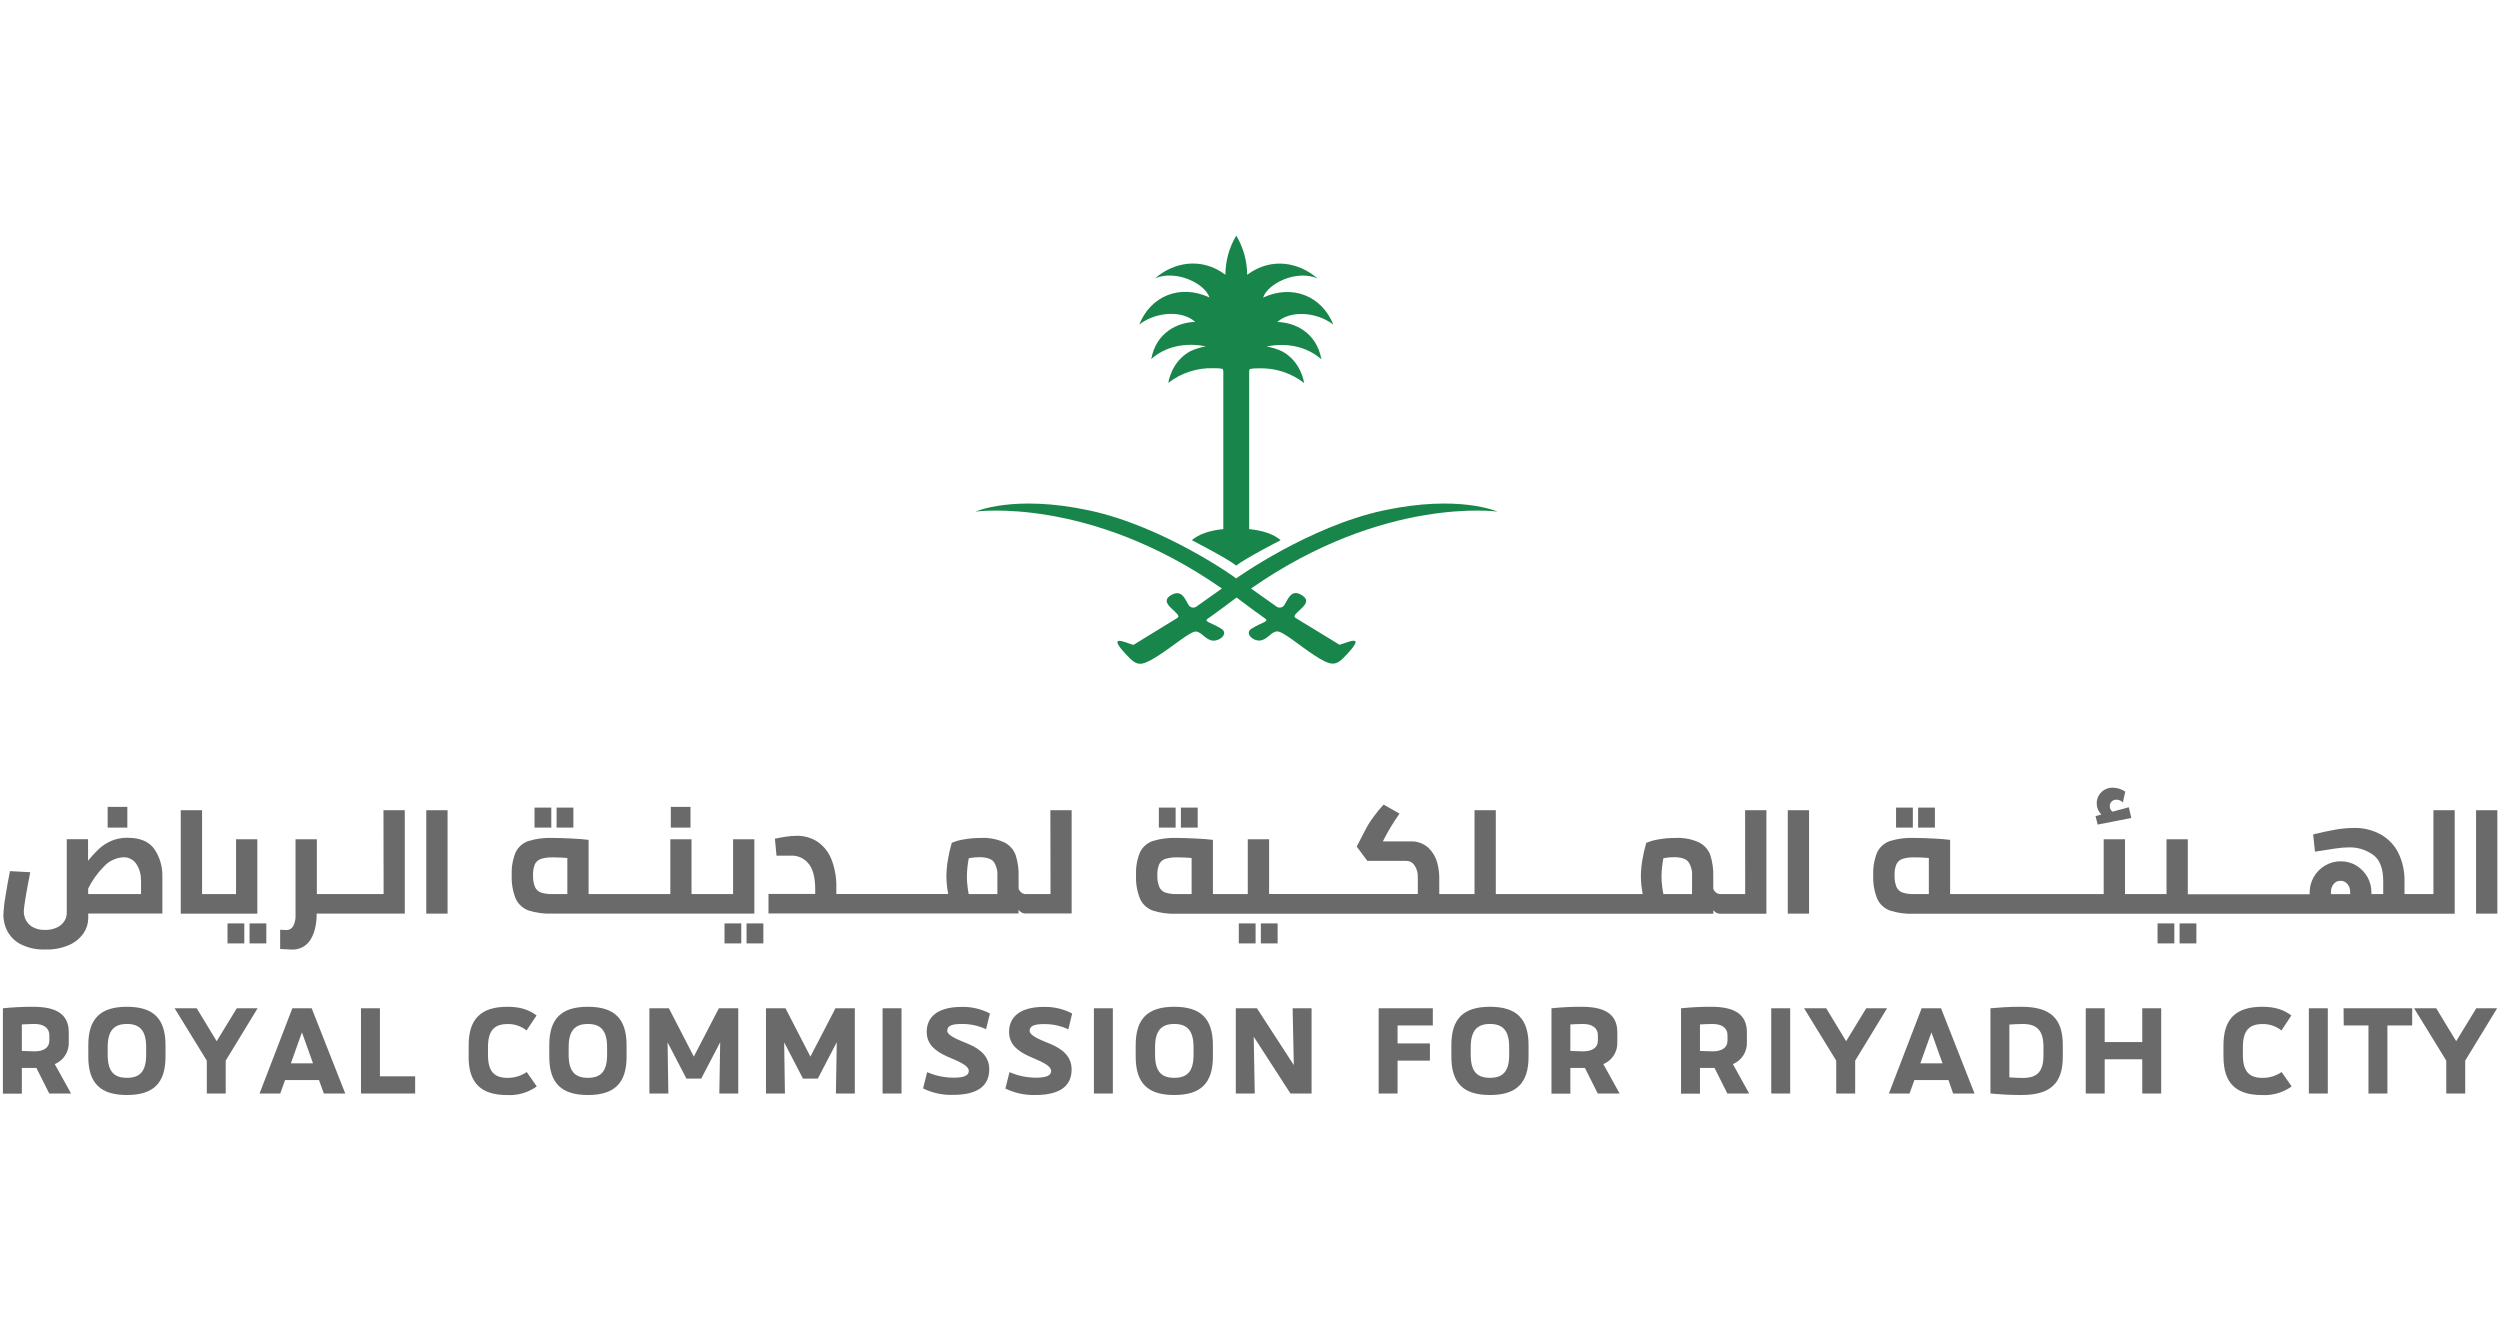 <svg width="632" height="336" viewBox="0 0 632 336" fill="none" xmlns="http://www.w3.org/2000/svg">
<g clip-path="url(#clip0_176_847)">
<g clip-path="url(#clip1_176_847)">
<path d="M32.191 203.98H27.213V209.219H32.191V203.98Z" fill="#6A6A6B"/>
<path d="M35.652 222.487V226.027H22.29V224.628C23.291 222.578 24.626 220.709 26.241 219.097C26.864 218.398 27.619 217.829 28.462 217.421C29.306 217.015 30.221 216.779 31.156 216.726C31.797 216.696 32.435 216.831 33.009 217.117C33.583 217.404 34.074 217.832 34.435 218.362C35.247 219.576 35.661 221.012 35.621 222.471M32.294 211.78C30.837 211.755 29.391 212.038 28.051 212.61C26.871 213.134 25.789 213.856 24.851 214.743C23.932 215.641 23.067 216.59 22.259 217.588V212.151H16.878V230.792C16.875 231.535 16.658 232.262 16.253 232.886C15.793 233.572 15.154 234.119 14.404 234.466C13.473 234.899 12.453 235.11 11.425 235.082C10.326 235.135 9.233 234.886 8.265 234.364C7.531 233.952 6.933 233.337 6.542 232.594C6.206 231.938 6.025 231.213 6.013 230.476C6.013 229.425 6.534 226.153 7.593 220.764L7.64 220.496L2.678 220.227H2.481V220.425C2.054 222.527 1.69 224.652 1.351 226.746C1.084 228.285 0.918 229.84 0.853 231.4C0.873 232.718 1.183 234.016 1.761 235.201C2.489 236.649 3.642 237.839 5.064 238.614C7.051 239.649 9.276 240.137 11.512 240.029C13.592 240.102 15.662 239.703 17.565 238.859C19.01 238.212 20.25 237.181 21.152 235.88C21.887 234.782 22.287 233.495 22.306 232.175V230.942H41.049V221.531C41.1 219.118 40.414 216.747 39.082 214.735C37.762 212.791 35.486 211.796 32.341 211.796" fill="#6A6A6B"/>
<path d="M61.76 233.437H57.516V238.494H61.76V233.437Z" fill="#6A6A6B"/>
<path d="M67.33 233.437H63.087V238.494H67.33V233.437Z" fill="#6A6A6B"/>
<path d="M65.055 212.166H59.673V226.025H51.084V204.825H45.695V230.972H65.055V212.166Z" fill="#6A6A6B"/>
<path d="M96.978 226.025H80.1V212.166H74.711V231.359C74.768 232.341 74.552 233.321 74.087 234.188C73.907 234.491 73.647 234.737 73.337 234.902C73.026 235.067 72.675 235.142 72.324 235.12L70.823 235.033V239.909H71.044C72.475 240.004 73.415 240.051 73.739 240.051C74.678 240.096 75.613 239.89 76.446 239.454C77.279 239.018 77.981 238.367 78.48 237.57C79.483 235.989 80.06 233.769 80.06 230.956H102.328V204.825H96.939L96.978 226.025Z" fill="#6A6A6B"/>
<path d="M113.145 204.825H107.764V230.964H113.145V204.825Z" fill="#6A6A6B"/>
<path d="M139.371 204.161H135.128V209.218H139.371V204.161Z" fill="#6A6A6B"/>
<path d="M144.95 204.161H140.706V209.218H144.95V204.161Z" fill="#6A6A6B"/>
<path d="M174.558 203.98H169.58V209.219H174.558V203.98Z" fill="#6A6A6B"/>
<path d="M187.398 233.437H183.155V238.494H187.398V233.437Z" fill="#6A6A6B"/>
<path d="M192.977 233.437H188.726V238.494H192.977V233.437Z" fill="#6A6A6B"/>
<path d="M135.246 218.424C135.556 217.811 136.095 217.345 136.748 217.129C137.739 216.835 138.772 216.704 139.805 216.741C141.054 216.741 142.271 216.797 143.424 216.899V226.026H139.695C138.706 226.06 137.718 225.929 136.771 225.639C136.441 225.524 136.136 225.344 135.877 225.109C135.618 224.874 135.409 224.59 135.262 224.272C134.874 223.309 134.702 222.274 134.756 221.238C134.706 220.275 134.873 219.314 135.246 218.424ZM190.701 212.166H185.32V226.026H174.818V212.166H169.461V226.026H148.798V212.301H148.608C147.818 212.182 146.443 212.072 144.547 211.976C142.65 211.882 141.046 211.827 139.616 211.827C137.565 211.749 135.517 212.016 133.555 212.616C132.152 213.104 130.999 214.127 130.347 215.461C129.606 217.291 129.272 219.259 129.367 221.229C129.269 223.291 129.622 225.349 130.402 227.258C131.052 228.619 132.214 229.667 133.634 230.174C135.508 230.765 137.47 231.032 139.434 230.965H190.701V212.166Z" fill="#6A6A6B"/>
<path d="M252.138 221.45V226.025H244.892C244.789 225.528 244.686 224.903 244.592 224.121C244.482 223.285 244.427 222.443 244.425 221.601C244.449 220.043 244.61 218.491 244.908 216.962C245.758 216.788 246.624 216.697 247.491 216.694C249.317 216.694 250.557 217.08 251.19 217.831C251.905 218.896 252.239 220.171 252.138 221.45ZM265.571 226.025H259.25C258.871 226.021 258.506 225.887 258.214 225.646C257.883 225.389 257.636 225.04 257.503 224.643V221.561C257.557 219.747 257.312 217.937 256.776 216.203C256.271 214.798 255.248 213.638 253.916 212.964C252.06 212.116 250.027 211.729 247.99 211.834C246.527 211.821 245.067 211.946 243.627 212.205C242.595 212.363 241.586 212.65 240.625 213.059L240.577 213.09V213.193C240.186 214.513 239.877 215.856 239.653 217.215C239.394 218.657 239.259 220.119 239.25 221.585C239.268 223.071 239.422 224.551 239.708 226.009H211.428V224.429C211.495 221.968 211.071 219.518 210.179 217.223C209.475 215.419 208.245 213.869 206.647 212.774C205.07 211.768 203.231 211.252 201.361 211.289C200.469 211.296 199.579 211.37 198.698 211.51C197.702 211.668 196.841 211.81 196.098 211.984L195.893 212.032L196.28 216.093V216.306H200.231C201.02 216.307 201.798 216.483 202.51 216.822C203.222 217.162 203.85 217.655 204.348 218.266C205.494 219.57 206.086 221.806 206.086 224.911V225.994H194.273V230.932H257.487V230.016C257.613 230.173 257.757 230.316 257.914 230.442C258.283 230.756 258.75 230.929 259.234 230.932H270.913V204.825H265.531L265.571 226.025Z" fill="#6A6A6B"/>
<path d="M302.78 204.161H298.529V209.218H302.78V204.161Z" fill="#6A6A6B"/>
<path d="M297.201 204.161H292.958V209.218H297.201V204.161Z" fill="#6A6A6B"/>
<path d="M317.414 233.437H313.171V238.494H317.414V233.437Z" fill="#6A6A6B"/>
<path d="M322.985 233.437H318.742V238.494H322.985V233.437Z" fill="#6A6A6B"/>
<path d="M301.239 216.899V226.025H297.517C296.528 226.06 295.54 225.929 294.594 225.639C294.264 225.524 293.961 225.344 293.703 225.109C293.445 224.874 293.238 224.589 293.092 224.272C292.7 223.311 292.524 222.274 292.579 221.238C292.529 220.275 292.696 219.313 293.069 218.424C293.379 217.812 293.919 217.346 294.57 217.129C295.559 216.835 296.589 216.704 297.62 216.741C298.877 216.741 300.093 216.797 301.239 216.899ZM427.747 221.45V226.025H420.501C420.398 225.528 420.295 224.904 420.201 224.121C420.085 223.286 420.027 222.444 420.027 221.601C420.05 220.044 420.212 218.491 420.509 216.962C421.362 216.788 422.23 216.698 423.1 216.694C424.918 216.694 426.159 217.081 426.79 217.831C427.514 218.893 427.851 220.17 427.747 221.45ZM441.18 226.025H434.859C434.48 226.021 434.115 225.887 433.823 225.646C433.492 225.391 433.244 225.041 433.112 224.643V221.561C433.166 219.748 432.921 217.937 432.385 216.204C431.879 214.797 430.853 213.637 429.517 212.964C427.664 212.116 425.634 211.728 423.598 211.834C422.134 211.822 420.671 211.946 419.229 212.206C418.199 212.366 417.193 212.652 416.234 213.059L416.139 213.107V213.209C415.751 214.53 415.442 215.873 415.214 217.231C414.958 218.673 414.823 220.136 414.812 221.601C414.833 223.087 414.989 224.568 415.278 226.025H378.14V204.826H372.758V226.025H363.845V221.782C363.831 220.51 363.651 219.246 363.308 218.021C362.923 216.629 362.176 215.364 361.143 214.355C360.511 213.781 359.771 213.341 358.967 213.058C358.162 212.776 357.308 212.658 356.457 212.711H349.583L350.065 211.771C351.134 209.737 352.332 207.773 353.652 205.892L353.794 205.679L349.78 203.403L349.646 203.545C348.903 204.335 348.065 205.347 347.275 206.438C346.516 207.431 345.844 208.489 345.268 209.598L343.048 213.881L342.977 214.007L345.663 217.634H355.619C356.011 217.643 356.394 217.749 356.734 217.942C357.075 218.135 357.362 218.409 357.571 218.741C358.17 219.618 358.469 220.666 358.424 221.727V226.002H320.828V212.166H315.439V226.025H306.628V212.3H306.431C305.64 212.182 304.266 212.071 302.369 211.976C300.473 211.882 298.869 211.827 297.446 211.827C295.396 211.748 293.347 212.015 291.386 212.616C290.687 212.859 290.044 213.238 289.492 213.733C288.942 214.226 288.495 214.825 288.178 215.493C287.431 217.32 287.097 219.29 287.198 221.261C287.094 223.323 287.448 225.382 288.233 227.29C288.552 227.964 289.001 228.568 289.554 229.069C290.108 229.569 290.754 229.955 291.457 230.206C293.334 230.796 295.298 231.063 297.265 230.996H433.128V230.087C433.251 230.242 433.392 230.382 433.547 230.506C433.917 230.821 434.388 230.994 434.874 230.996H446.545V204.826H441.164L441.18 226.025Z" fill="#6A6A6B"/>
<path d="M457.331 204.825H451.95V230.964H457.331V204.825Z" fill="#6A6A6B"/>
<path d="M489.144 204.161H484.901V209.218H489.144V204.161Z" fill="#6A6A6B"/>
<path d="M483.565 204.161H479.322V209.218H483.565V204.161Z" fill="#6A6A6B"/>
<path d="M530.289 208.453L538.554 206.833L538.791 206.786L538.167 204.075L534.042 205.19C533.821 205.03 533.643 204.82 533.522 204.576C533.401 204.332 533.34 204.063 533.346 203.791C533.342 203.577 533.381 203.365 533.461 203.167C533.541 202.968 533.661 202.788 533.812 202.637C533.968 202.476 534.157 202.35 534.366 202.266C534.574 202.183 534.798 202.146 535.022 202.155C535.291 202.16 535.558 202.208 535.812 202.298C536.013 202.377 536.201 202.483 536.373 202.614L536.665 202.867L537.266 200.117L537.123 200.03C536.231 199.456 535.197 199.142 534.137 199.121C533.594 199.104 533.053 199.199 532.549 199.401C532.044 199.601 531.587 199.904 531.205 200.291C530.837 200.65 530.546 201.081 530.349 201.556C530.152 202.032 530.054 202.542 530.06 203.056C530.052 203.587 530.154 204.114 530.357 204.605C530.561 205.096 530.863 205.539 531.244 205.909L529.751 206.304L530.289 208.453Z" fill="#6A6A6B"/>
<path d="M555.243 233.437H551V238.494H555.243V233.437Z" fill="#6A6A6B"/>
<path d="M549.672 233.437H545.428V238.494H549.672V233.437Z" fill="#6A6A6B"/>
<path d="M478.95 221.237C478.9 220.274 479.068 219.313 479.44 218.424C479.749 217.813 480.285 217.348 480.934 217.128C481.925 216.836 482.958 216.704 483.992 216.741C485.248 216.741 486.465 216.796 487.611 216.899V226.025H483.881C482.891 226.06 481.904 225.929 480.957 225.638C480.294 225.403 479.751 224.914 479.448 224.279C479.068 223.312 478.898 222.275 478.95 221.237ZM589.267 225.488C589.246 224.75 589.493 224.028 589.963 223.457C590.166 223.202 590.426 222.998 590.722 222.861C591.019 222.723 591.343 222.657 591.669 222.667C592 222.659 592.328 222.726 592.629 222.863C592.93 223 593.196 223.203 593.408 223.457C593.886 224.015 594.139 224.73 594.119 225.465V226.034H589.267V225.488ZM615.169 226.025H607.86V222.778C607.91 220.352 607.399 217.948 606.367 215.753C605.407 213.768 603.874 212.116 601.965 211.012C599.842 209.829 597.441 209.24 595.012 209.305C593.421 209.315 591.835 209.466 590.271 209.756C588.564 210.056 586.786 210.435 584.969 210.893L584.771 210.941L585.198 215.066V215.311L585.435 215.271C587.577 214.931 589.236 214.678 590.516 214.481C591.641 214.312 592.776 214.222 593.914 214.212C596.049 214.186 598.138 214.839 599.88 216.077C601.61 217.286 602.479 219.546 602.479 222.778V226.025H599.492V225.528C599.491 224.218 599.16 222.929 598.528 221.782C597.866 220.588 596.912 219.583 595.755 218.859C594.551 218.11 593.157 217.724 591.74 217.744C590.314 217.727 588.911 218.113 587.695 218.859C586.534 219.56 585.573 220.549 584.904 221.729C584.236 222.909 583.883 224.242 583.878 225.599V226.065H553.077V212.166H547.696V226.025H537.202V212.166H531.813V226.025H492.992V212.3H492.794C492.004 212.181 490.629 212.071 488.741 211.976C486.852 211.881 485.24 211.826 483.818 211.826C481.765 211.747 479.714 212.014 477.749 212.616C477.051 212.86 476.408 213.24 475.858 213.734C475.307 214.227 474.86 214.825 474.541 215.492C473.8 217.322 473.466 219.29 473.561 221.26C473.459 223.322 473.812 225.381 474.596 227.289C475.245 228.651 476.407 229.7 477.829 230.205C479.703 230.797 481.664 231.064 483.628 230.995H620.551V204.825H615.169V226.025Z" fill="#6A6A6B"/>
<path d="M631.329 204.825H625.947V230.964H631.329V204.825Z" fill="#6A6A6B"/>
<path d="M8.73 265.781C10.975 265.781 12.476 264.912 12.476 263.055V261.735C12.476 259.807 10.975 258.859 8.73 258.859C7.435 258.859 6.439 258.938 5.522 258.977V265.67C6.439 265.67 7.435 265.781 8.73 265.781ZM12.444 276.44L9.205 269.976H8.359C7.253 269.976 6.328 269.976 5.522 269.976V276.472H0.734V254.892C3.267 254.63 5.812 254.503 8.359 254.513C14.325 254.513 17.383 256.441 17.383 260.977V263.474C17.432 264.648 17.119 265.808 16.486 266.798C15.852 267.787 14.93 268.558 13.843 269.005L17.968 276.448L12.444 276.44Z" fill="#6A6A6B"/>
<path d="M36.948 266.65V264.722C36.948 260.565 35.368 258.859 32.088 258.859C28.809 258.859 27.221 260.565 27.221 264.722V266.65C27.221 270.846 28.801 272.474 32.088 272.474C35.376 272.474 36.948 270.846 36.948 266.65ZM22.322 267.14V264.232C22.322 257.539 25.348 254.513 32.088 254.513C38.829 254.513 41.839 257.539 41.839 264.232V267.14C41.839 273.912 38.678 276.819 32.088 276.819C25.498 276.819 22.322 273.936 22.322 267.14Z" fill="#6A6A6B"/>
<path d="M65.126 254.892L57.058 268.127V276.44H52.278V268.127L44.139 254.892H49.733L54.775 263.212L59.855 254.892H65.126Z" fill="#6A6A6B"/>
<path d="M79.128 268.807L76.33 260.976L73.533 268.807H79.128ZM80.637 273.042H72.063L70.847 276.44H65.615L73.905 254.892H78.796L87.282 276.44H81.87L80.637 273.042Z" fill="#6A6A6B"/>
<path d="M104.951 272.094V276.44H91.257V254.892H96.045V272.094H104.951Z" fill="#6A6A6B"/>
<path d="M118.479 267.14V264.232C118.479 257.539 121.639 254.513 128.277 254.513C131.477 254.513 133.69 255.232 135.641 256.71L133.113 260.503C131.77 259.426 130.093 258.85 128.372 258.875C125.053 258.875 123.362 260.392 123.362 264.738V266.666C123.362 270.973 125.021 272.489 128.372 272.489C130.08 272.488 131.748 271.973 133.16 271.012L135.697 274.647C133.536 276.195 130.915 276.967 128.261 276.835C121.592 276.835 118.463 273.809 118.463 267.156" fill="#6A6A6B"/>
<path d="M153.475 266.65V264.722C153.475 260.565 151.895 258.859 148.616 258.859C145.336 258.859 143.756 260.565 143.756 264.722V266.65C143.756 270.846 145.336 272.474 148.616 272.474C151.895 272.474 153.475 270.846 153.475 266.65ZM138.857 267.14V264.232C138.857 257.539 141.876 254.513 148.616 254.513C155.356 254.513 158.398 257.539 158.398 264.232V267.14C158.398 273.912 155.238 276.819 148.639 276.819C142.041 276.819 138.857 273.936 138.857 267.14Z" fill="#6A6A6B"/>
<path d="M186.632 254.892V276.44H181.843L182.065 263.473L177.276 272.663H173.523L168.766 263.513L168.955 276.44H164.167V254.892H169.098L175.396 267.108L181.733 254.892H186.632Z" fill="#6A6A6B"/>
<path d="M216.097 254.892V276.44H211.316L211.53 263.473L206.749 272.663H202.988L198.239 263.513L198.429 276.44H193.64V254.892H198.571L204.869 267.108L211.206 254.892H216.097Z" fill="#6A6A6B"/>
<path d="M227.903 254.892H223.114V276.44H227.903V254.892Z" fill="#6A6A6B"/>
<path d="M233.355 275.152L234.382 271.035C236.519 271.969 238.829 272.445 241.161 272.433C243.477 272.433 244.915 271.983 244.915 270.735C244.915 269.257 241.897 268.158 239.502 267.107C236.634 265.819 234.271 264.12 234.271 260.865C234.271 257.199 236.887 254.543 243.105 254.543C245.592 254.484 248.053 255.057 250.257 256.211L249.269 260.185C247.368 259.293 245.292 258.839 243.192 258.858C240.869 258.858 239.471 259.198 239.471 260.565C239.471 261.932 242.75 263.022 245.002 264.002C247.87 265.25 250.083 267.107 250.083 270.323C250.083 274.274 247.467 276.787 240.909 276.787C238.271 276.865 235.655 276.293 233.292 275.12" fill="#6A6A6B"/>
<path d="M254.168 275.151L255.203 271.034C257.338 271.968 259.645 272.445 261.975 272.433C264.298 272.433 265.728 271.982 265.728 270.734C265.728 269.257 262.71 268.158 260.323 267.107C257.447 265.819 255.092 264.12 255.092 260.865C255.092 257.198 257.708 254.543 263.927 254.543C266.4 254.49 268.846 255.063 271.038 256.21L270.082 260.217C268.182 259.323 266.105 258.87 264.006 258.889C261.691 258.889 260.292 259.229 260.292 260.596C260.292 261.963 263.563 263.054 265.823 264.033C268.692 265.282 270.904 267.139 270.904 270.355C270.904 274.305 268.289 276.818 261.738 276.818C259.098 276.897 256.479 276.325 254.113 275.151" fill="#6A6A6B"/>
<path d="M281.327 254.892H276.538V276.44H281.327V254.892Z" fill="#6A6A6B"/>
<path d="M301.729 266.65V264.722C301.729 260.565 300.149 258.859 296.862 258.859C293.575 258.859 292.003 260.565 292.003 264.722V266.65C292.003 270.846 293.583 272.474 296.862 272.474C300.141 272.474 301.729 270.846 301.729 266.65ZM287.103 267.14V264.232C287.103 257.539 290.122 254.513 296.862 254.513C303.602 254.513 306.621 257.539 306.621 264.232V267.14C306.621 273.912 303.46 276.819 296.862 276.819C290.264 276.819 287.103 273.936 287.103 267.14Z" fill="#6A6A6B"/>
<path d="M331.566 254.892V276.44H326.225L316.94 262.075L317.2 276.44H312.412V254.892H317.754L327.078 269.257L326.778 254.892H331.566Z" fill="#6A6A6B"/>
<path d="M353.304 259.238V263.774H361.482V268.127H353.304V276.44H348.523V254.892H362.218V259.238H353.304Z" fill="#6A6A6B"/>
<path d="M381.521 266.65V264.722C381.521 260.565 379.941 258.859 376.662 258.859C373.383 258.859 371.802 260.565 371.802 264.722V266.65C371.802 270.846 373.383 272.474 376.662 272.474C379.941 272.474 381.521 270.846 381.521 266.65ZM366.903 267.14V264.232C366.903 257.539 369.929 254.513 376.662 254.513C383.394 254.513 386.42 257.539 386.42 264.232V267.14C386.42 273.912 383.26 276.819 376.662 276.819C370.063 276.819 366.903 273.936 366.903 267.14Z" fill="#6A6A6B"/>
<path d="M400.193 265.781C402.437 265.781 403.947 264.912 403.947 263.055V261.735C403.947 259.807 402.437 258.859 400.193 258.859C398.906 258.859 397.909 258.937 396.986 258.977V265.67C397.909 265.67 398.906 265.781 400.193 265.781ZM403.907 276.44L400.667 269.976H399.822C398.716 269.976 397.791 269.976 396.986 269.976V276.472H392.213V254.892C394.746 254.63 397.291 254.503 399.838 254.513C405.804 254.513 408.861 256.441 408.861 260.977V263.474C408.911 264.648 408.597 265.808 407.964 266.798C407.331 267.787 406.408 268.558 405.322 269.005L409.446 276.448L403.907 276.44Z" fill="#6A6A6B"/>
<path d="M432.962 265.781C435.206 265.781 436.715 264.912 436.715 263.055V261.735C436.715 259.807 435.206 258.859 432.962 258.859C431.666 258.859 430.671 258.938 429.754 258.977V265.67C430.671 265.67 431.666 265.781 432.962 265.781ZM436.676 276.44L433.436 269.976H432.591C431.484 269.976 430.56 269.976 429.754 269.976V276.472H424.965V254.892C427.499 254.63 430.044 254.503 432.591 254.513C438.557 254.513 441.615 256.441 441.615 260.977V263.474C441.664 264.648 441.35 265.808 440.717 266.798C440.084 267.787 439.161 268.558 438.075 269.005L442.2 276.448L436.676 276.44Z" fill="#6A6A6B"/>
<path d="M452.559 254.892H447.77V276.44H452.559V254.892Z" fill="#6A6A6B"/>
<path d="M477.054 254.892L468.986 268.127V276.44H464.198V268.127L456.066 254.892H461.661L466.702 263.212L471.783 254.892H477.054Z" fill="#6A6A6B"/>
<path d="M491.064 268.807L488.266 260.976L485.461 268.807H491.064ZM492.573 273.042H483.952L482.735 276.44H477.512L485.793 254.892H490.692L499.163 276.44H493.751L492.573 273.042Z" fill="#6A6A6B"/>
<path d="M516.587 264.651C516.587 260.565 515.006 258.859 511.356 258.859C510.179 258.859 508.986 258.938 507.966 259.009V272.355C509.001 272.426 510.179 272.505 511.356 272.505C515.038 272.505 516.587 270.877 516.587 266.761V264.651ZM521.478 264.232V267.14C521.478 273.912 518.317 276.819 510.985 276.819C507.413 276.819 505.39 276.63 503.186 276.44V254.892C505.39 254.703 507.413 254.513 510.985 254.513C518.46 254.513 521.478 257.539 521.478 264.232Z" fill="#6A6A6B"/>
<path d="M546.352 254.892V276.44H541.564V267.788H532.066V276.44H527.278V254.892H532.066V263.433H541.564V254.892H546.352Z" fill="#6A6A6B"/>
<path d="M562.093 267.14V264.232C562.093 257.539 565.254 254.513 571.891 254.513C575.091 254.513 577.304 255.232 579.256 256.71L576.751 260.503C575.407 259.427 573.731 258.852 572.01 258.875C568.691 258.875 567 260.392 567 264.738V266.666C567 270.973 568.659 272.489 572.01 272.489C573.715 272.488 575.382 271.973 576.79 271.012L579.335 274.647C577.175 276.195 574.554 276.967 571.899 276.835C565.23 276.835 562.101 273.809 562.101 267.156" fill="#6A6A6B"/>
<path d="M588.469 254.892H583.681V276.44H588.469V254.892Z" fill="#6A6A6B"/>
<path d="M609.797 259.238H603.538V276.44H598.749V259.238H592.491L592.452 254.892H609.797V259.238Z" fill="#6A6A6B"/>
<path d="M631.273 254.892L623.206 268.127V276.44H618.417V268.127L610.286 254.892H615.88L620.922 263.212L626.003 254.892H631.273Z" fill="#6A6A6B"/>
<path d="M312.61 151.054C312.61 151.054 316.965 154.349 319.888 156.411C320.9 157.145 318.805 157.399 316.459 158.884C314.539 160.03 316.633 162.045 318.474 161.926C320.314 161.807 321.318 159.706 322.827 159.619C324.336 159.532 328.77 163.412 332.365 165.719C335.96 168.026 337.39 168.516 339.477 166.462C346.343 159.54 340.314 162.582 338.639 163.001L327.497 156.197C326.747 155.7 327.916 154.878 328.92 153.89C330.176 152.737 331.093 151.52 328.754 150.263C326.415 149.007 325.593 151.496 324.803 152.737C324.716 152.946 324.579 153.132 324.405 153.278C324.23 153.424 324.023 153.525 323.801 153.573C323.579 153.622 323.349 153.615 323.129 153.554C322.911 153.494 322.709 153.382 322.543 153.226L316.261 148.778C349.914 125.302 378.551 129.339 378.551 129.339C378.551 129.339 368.926 124.97 349.914 129.007C330.903 133.045 312.492 146.225 312.492 146.225C312.658 146.225 294.247 133.045 275.243 129.007C256.239 124.97 246.607 129.339 246.607 129.339C246.607 129.339 275.243 125.302 308.896 148.778L302.615 153.226C302.448 153.382 302.247 153.494 302.028 153.554C301.809 153.615 301.579 153.622 301.356 153.573C301.134 153.525 300.927 153.424 300.753 153.278C300.578 153.132 300.441 152.946 300.355 152.737C299.604 151.496 298.774 149.11 296.404 150.263C294.033 151.417 294.981 152.737 296.238 153.89C297.242 154.878 298.411 155.7 297.66 156.197L286.526 163.033C284.852 162.614 278.823 159.571 285.689 166.494C287.783 168.548 289.118 168.074 292.801 165.751C296.483 163.428 300.916 159.571 302.338 159.651C303.761 159.729 304.851 161.879 306.692 161.958C308.533 162.037 310.643 160.061 308.699 158.916C306.328 157.43 304.266 157.177 305.27 156.443C308.201 154.38 312.555 151.085 312.555 151.085" fill="#18864A"/>
<path d="M334.048 90.803C332.783 83.968 327.26 81.494 322.906 81.407C326.256 78.365 332.957 78.855 337.058 82.071C334.206 74.817 326.675 71.799 319.311 75.228C320.48 71.688 327.679 68.117 333.036 70.369C328.516 66.418 321.484 64.837 315.289 69.468C315.272 65.974 314.316 62.549 312.523 59.551C310.744 62.546 309.798 65.961 309.781 69.444C303.586 64.829 296.553 66.394 292.026 70.345C297.383 68.124 304.59 71.664 305.759 75.204C298.395 71.743 290.856 74.794 288.012 82.047C292.113 78.831 298.814 78.341 302.156 81.384C297.81 81.471 292.286 83.944 291.03 90.779C294.539 87.618 299.564 86.496 304.834 87.563C303.467 87.794 302.138 88.212 300.883 88.803C296.024 91.435 295.353 96.792 295.353 96.792C298.623 94.248 302.685 92.936 306.826 93.086C307.583 93.052 308.342 93.108 309.086 93.252L309.252 93.742V133.757C305.988 134.081 303.057 134.99 301.295 136.562C301.295 136.562 310.421 141.248 312.515 142.986C314.609 141.248 323.736 136.562 323.736 136.562C321.973 134.981 319.05 134.081 315.786 133.757V93.774L315.953 93.284C316.696 93.14 317.455 93.084 318.212 93.118C322.351 92.967 326.41 94.279 329.678 96.824C329.678 96.824 329.014 91.466 324.147 88.835C322.892 88.243 321.563 87.825 320.196 87.594C325.466 86.528 330.468 87.681 334.016 90.811" fill="#18864A"/>
</g>
</g>
<defs>
<clipPath id="clip0_176_847">
<rect width="631.107" height="335.749" fill="white" transform="translate(0.489 0.126)"/>
</clipPath>
<clipPath id="clip1_176_847">
<rect width="631.107" height="218.042" fill="white" transform="translate(0.489 58.979)"/>
</clipPath>
</defs>
</svg>
